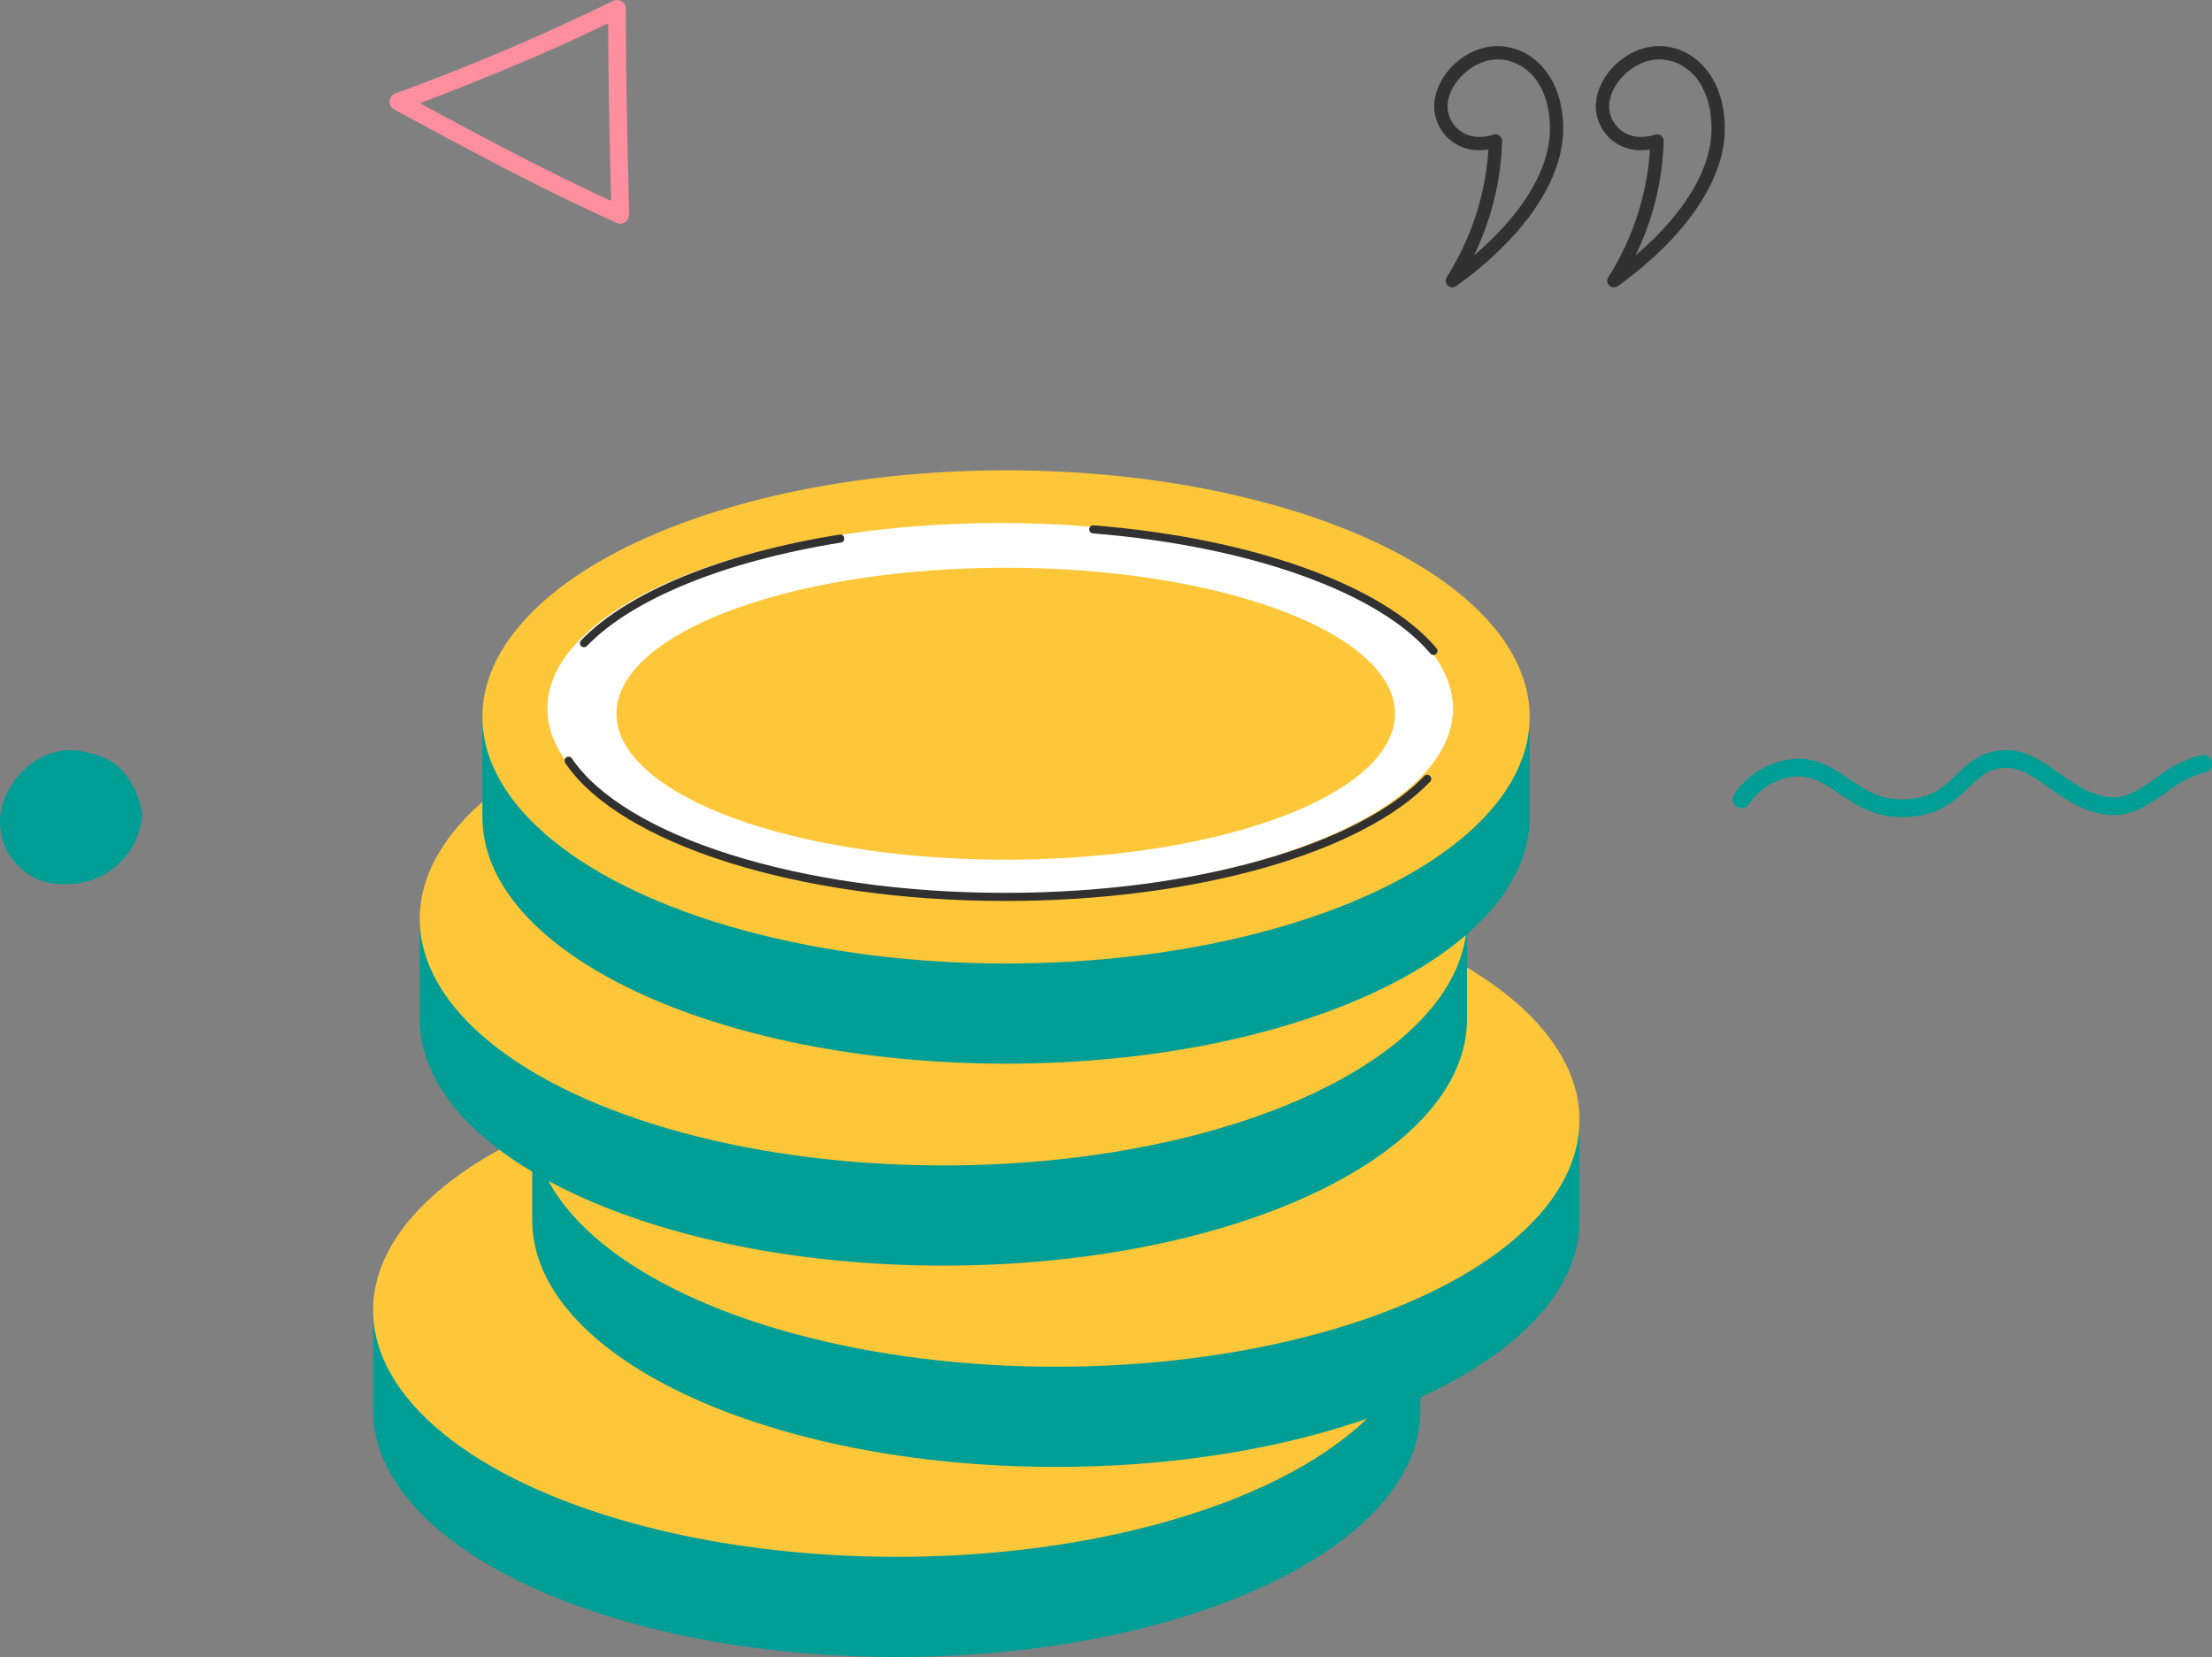 <svg xmlns="http://www.w3.org/2000/svg" width="272.733" height="204.332" viewBox="0 0 272.733 204.332">
  <rect x="0" y="0" width="272.733" height="204.332" fill="#808080" stroke="none"/>
  <g id="Group_2785" data-name="Group 2785" transform="translate(-161 -324.989)">
    <g id="Group_2082" data-name="Group 2082" transform="translate(-372.554 -1250.021)">
      <g id="Group_2077" data-name="Group 2077" transform="translate(710.393 1580.696)">
        <g id="Group_2075" data-name="Group 2075">
          <path id="Path_2774" data-name="Path 2774" d="M924.066,1617.241a.82.82,0,0,1-.7-1.255,33.471,33.471,0,0,0,5.143-15.741,6.474,6.474,0,0,1-1.016.081,5.46,5.46,0,0,1-5.668-5.325c0-3.859,3.8-7.506,7.817-7.506s8.086,3.5,8.086,10.2c0,6.289-4.807,13.358-13.188,19.393A.82.82,0,0,1,924.066,1617.241Zm5.312-18.875a.82.82,0,0,1,.82.839,34.342,34.342,0,0,1-3.474,14.1c6-5.1,9.369-10.662,9.369-15.611,0-5.881-3.341-8.559-6.446-8.559-3.06,0-6.177,2.96-6.177,5.867a3.839,3.839,0,0,0,4.028,3.686,4.981,4.981,0,0,0,1.615-.276A.812.812,0,0,1,929.379,1598.366Z" transform="translate(-921.831 -1587.494)" fill="#313131"/>
        </g>
        <g id="Group_2076" data-name="Group 2076" transform="translate(19.918)">
          <path id="Path_2775" data-name="Path 2775" d="M967.8,1617.241a.82.82,0,0,1-.695-1.255,33.471,33.471,0,0,0,5.144-15.741,6.476,6.476,0,0,1-1.017.081,5.46,5.46,0,0,1-5.667-5.325c0-3.859,3.8-7.506,7.818-7.506s8.085,3.5,8.085,10.2c0,6.29-4.807,13.359-13.188,19.393A.82.82,0,0,1,967.8,1617.241Zm5.313-18.875a.82.82,0,0,1,.82.839,34.345,34.345,0,0,1-3.474,14.1c6-5.1,9.369-10.662,9.369-15.612,0-5.881-3.341-8.559-6.445-8.559-3.061,0-6.179,2.96-6.179,5.867a3.839,3.839,0,0,0,4.028,3.686,4.975,4.975,0,0,0,1.615-.276A.811.811,0,0,1,973.113,1598.366Z" transform="translate(-965.565 -1587.494)" fill="#313131"/>
        </g>
      </g>
      <path id="Path_2776" data-name="Path 2776" d="M758.135,1908.178c-10.054-10.638-32.692-18.057-59.012-18.057s-48.958,7.419-59.012,18.057H634.56v12.351c0,16.794,28.906,30.408,64.563,30.408s64.563-13.614,64.563-30.408v-12.351Z" transform="translate(-55.003 -171.595)" fill="#019e96"/>
      <ellipse id="Ellipse_254" data-name="Ellipse 254" cx="64.563" cy="30.408" rx="64.563" ry="30.408" transform="translate(579.557 1706.175)" fill="#fec739"/>
      <path id="Path_2777" data-name="Path 2777" d="M801.214,1856.705c-10.053-10.639-32.691-18.057-59.011-18.057s-48.958,7.418-59.012,18.057h-5.552v12.351c0,16.794,28.906,30.408,64.563,30.408s64.563-13.614,64.563-30.408v-12.351Z" transform="translate(-78.462 -143.565)" fill="#019e96"/>
      <ellipse id="Ellipse_255" data-name="Ellipse 255" cx="64.563" cy="30.408" rx="64.563" ry="30.408" transform="translate(599.177 1682.732)" fill="#fec739"/>
      <path id="Path_2778" data-name="Path 2778" d="M770.766,1802.205c-10.053-10.639-32.691-18.057-59.011-18.057s-48.958,7.418-59.012,18.057h-5.552v12.351c0,16.794,28.906,30.408,64.563,30.408s64.563-13.614,64.563-30.408v-12.351Z" transform="translate(-61.882 -113.887)" fill="#019e96"/>
      <ellipse id="Ellipse_256" data-name="Ellipse 256" cx="64.563" cy="30.408" rx="64.563" ry="30.408" transform="translate(585.309 1657.91)" fill="#fec739"/>
      <g id="Group_2078" data-name="Group 2078" transform="translate(747.191 1667.512)">
        <path id="Path_2779" data-name="Path 2779" d="M1023.483,1786.367c-3.5,0-5.742-1.531-7.723-2.883-1.681-1.147-3.133-2.138-5.156-2.138a7.728,7.728,0,0,0-5.994,3.452,1.093,1.093,0,1,1-1.779-1.27,9.935,9.935,0,0,1,7.773-4.368c2.7,0,4.574,1.281,6.388,2.518,1.886,1.288,3.668,2.5,6.491,2.5,3.579,0,5.12-1.482,6.752-3.052,1.542-1.483,3.136-3.017,6.2-3.017,2.4,0,4.455,1.447,6.44,2.846,2.071,1.46,4.213,2.97,6.818,2.97,1.722,0,3.385-1.158,5.145-2.384a14.6,14.6,0,0,1,5.6-2.811,1.093,1.093,0,1,1,.383,2.152,12.839,12.839,0,0,0-4.734,2.453c-1.96,1.365-3.986,2.776-6.395,2.776-3.3,0-5.837-1.79-8.078-3.369-1.862-1.313-3.47-2.447-5.181-2.447-2.183,0-3.286,1.062-4.684,2.407C1030.054,1784.336,1027.943,1786.367,1023.483,1786.367Z" transform="translate(-1002.628 -1778.112)" fill="#019e96"/>
      </g>
      <g id="Group_2079" data-name="Group 2079" transform="translate(581.595 1575.011)">
        <path id="Path_2780" data-name="Path 2780" d="M639.6,1588.513a1.094,1.094,0,0,1,.152-1.984,275.322,275.322,0,0,0,26.817-11.4,1.106,1.106,0,0,1,1.069.041,1.093,1.093,0,0,1,.523.932c0,8.124.175,15.962.408,25.364a1.093,1.093,0,0,1-1.541,1.024C657.654,1598.277,648.48,1593.315,639.6,1588.513Zm26.376-10.64c-6.8,3.352-16,7.153-23.207,9.868,7.67,4.144,15.557,8.354,23.572,12.036C666.145,1591.793,666,1584.893,665.977,1577.873Z" transform="translate(-639.036 -1575.011)" fill="#ff8e9e"/>
      </g>
      <g id="Group_2080" data-name="Group 2080" transform="translate(533.554 1667.512)">
        <path id="Path_2781" data-name="Path 2781" d="M544.685,1778.511a7.652,7.652,0,0,0-2.425-.4c-4.778,0-8.706,4.592-8.706,8.923a7.636,7.636,0,0,0,7.992,7.587,9.224,9.224,0,0,0,9.54-8.628,10.545,10.545,0,0,0-2.7-5.631A7.955,7.955,0,0,0,544.685,1778.511Z" transform="translate(-533.554 -1778.112)" fill="#019e96"/>
      </g>
      <path id="Path_2782" data-name="Path 2782" d="M787.726,1747.529c-10.054-10.639-32.691-18.057-59.012-18.057s-48.958,7.418-59.011,18.057h-5.552v12.351c0,16.794,28.906,30.408,64.563,30.408s64.563-13.614,64.563-30.408v-12.351Z" transform="translate(-71.117 -84.113)" fill="#019e96"/>
      <ellipse id="Ellipse_257" data-name="Ellipse 257" cx="64.563" cy="30.408" rx="64.563" ry="30.408" transform="translate(593.034 1633.008)" fill="#fec739"/>
      <ellipse id="Ellipse_258" data-name="Ellipse 258" cx="55.832" cy="22.879" rx="55.832" ry="22.879" transform="translate(601.037 1639.503)" fill="#fff"/>
      <path id="Path_2783" data-name="Path 2783" d="M793.348,1783.212c-8.12,8.523-28.353,14.562-52.028,14.562-25.693,0-47.333-7.112-53.835-16.794" transform="translate(-83.823 -112.162)" fill="none" stroke="#313131" stroke-linecap="round" stroke-miterlimit="10" stroke-width="1"/>
      <path id="Path_2784" data-name="Path 2784" d="M829.524,1718.332c19.612,1.584,35.537,7.376,41.94,14.986" transform="translate(-161.172 -78.046)" fill="none" stroke="#313131" stroke-linecap="round" stroke-miterlimit="10" stroke-width="1"/>
      <path id="Path_2785" data-name="Path 2785" d="M691.647,1733.726c5.689-5.9,17.184-10.592,31.6-12.9" transform="translate(-86.09 -79.402)" fill="none" stroke="#313131" stroke-linecap="round" stroke-miterlimit="10" stroke-width="1"/>
    </g>
    <ellipse id="Ellipse_495" data-name="Ellipse 495" cx="48" cy="18" rx="48" ry="18" transform="translate(237 395)" fill="#fec739"/>
  </g>
</svg>
